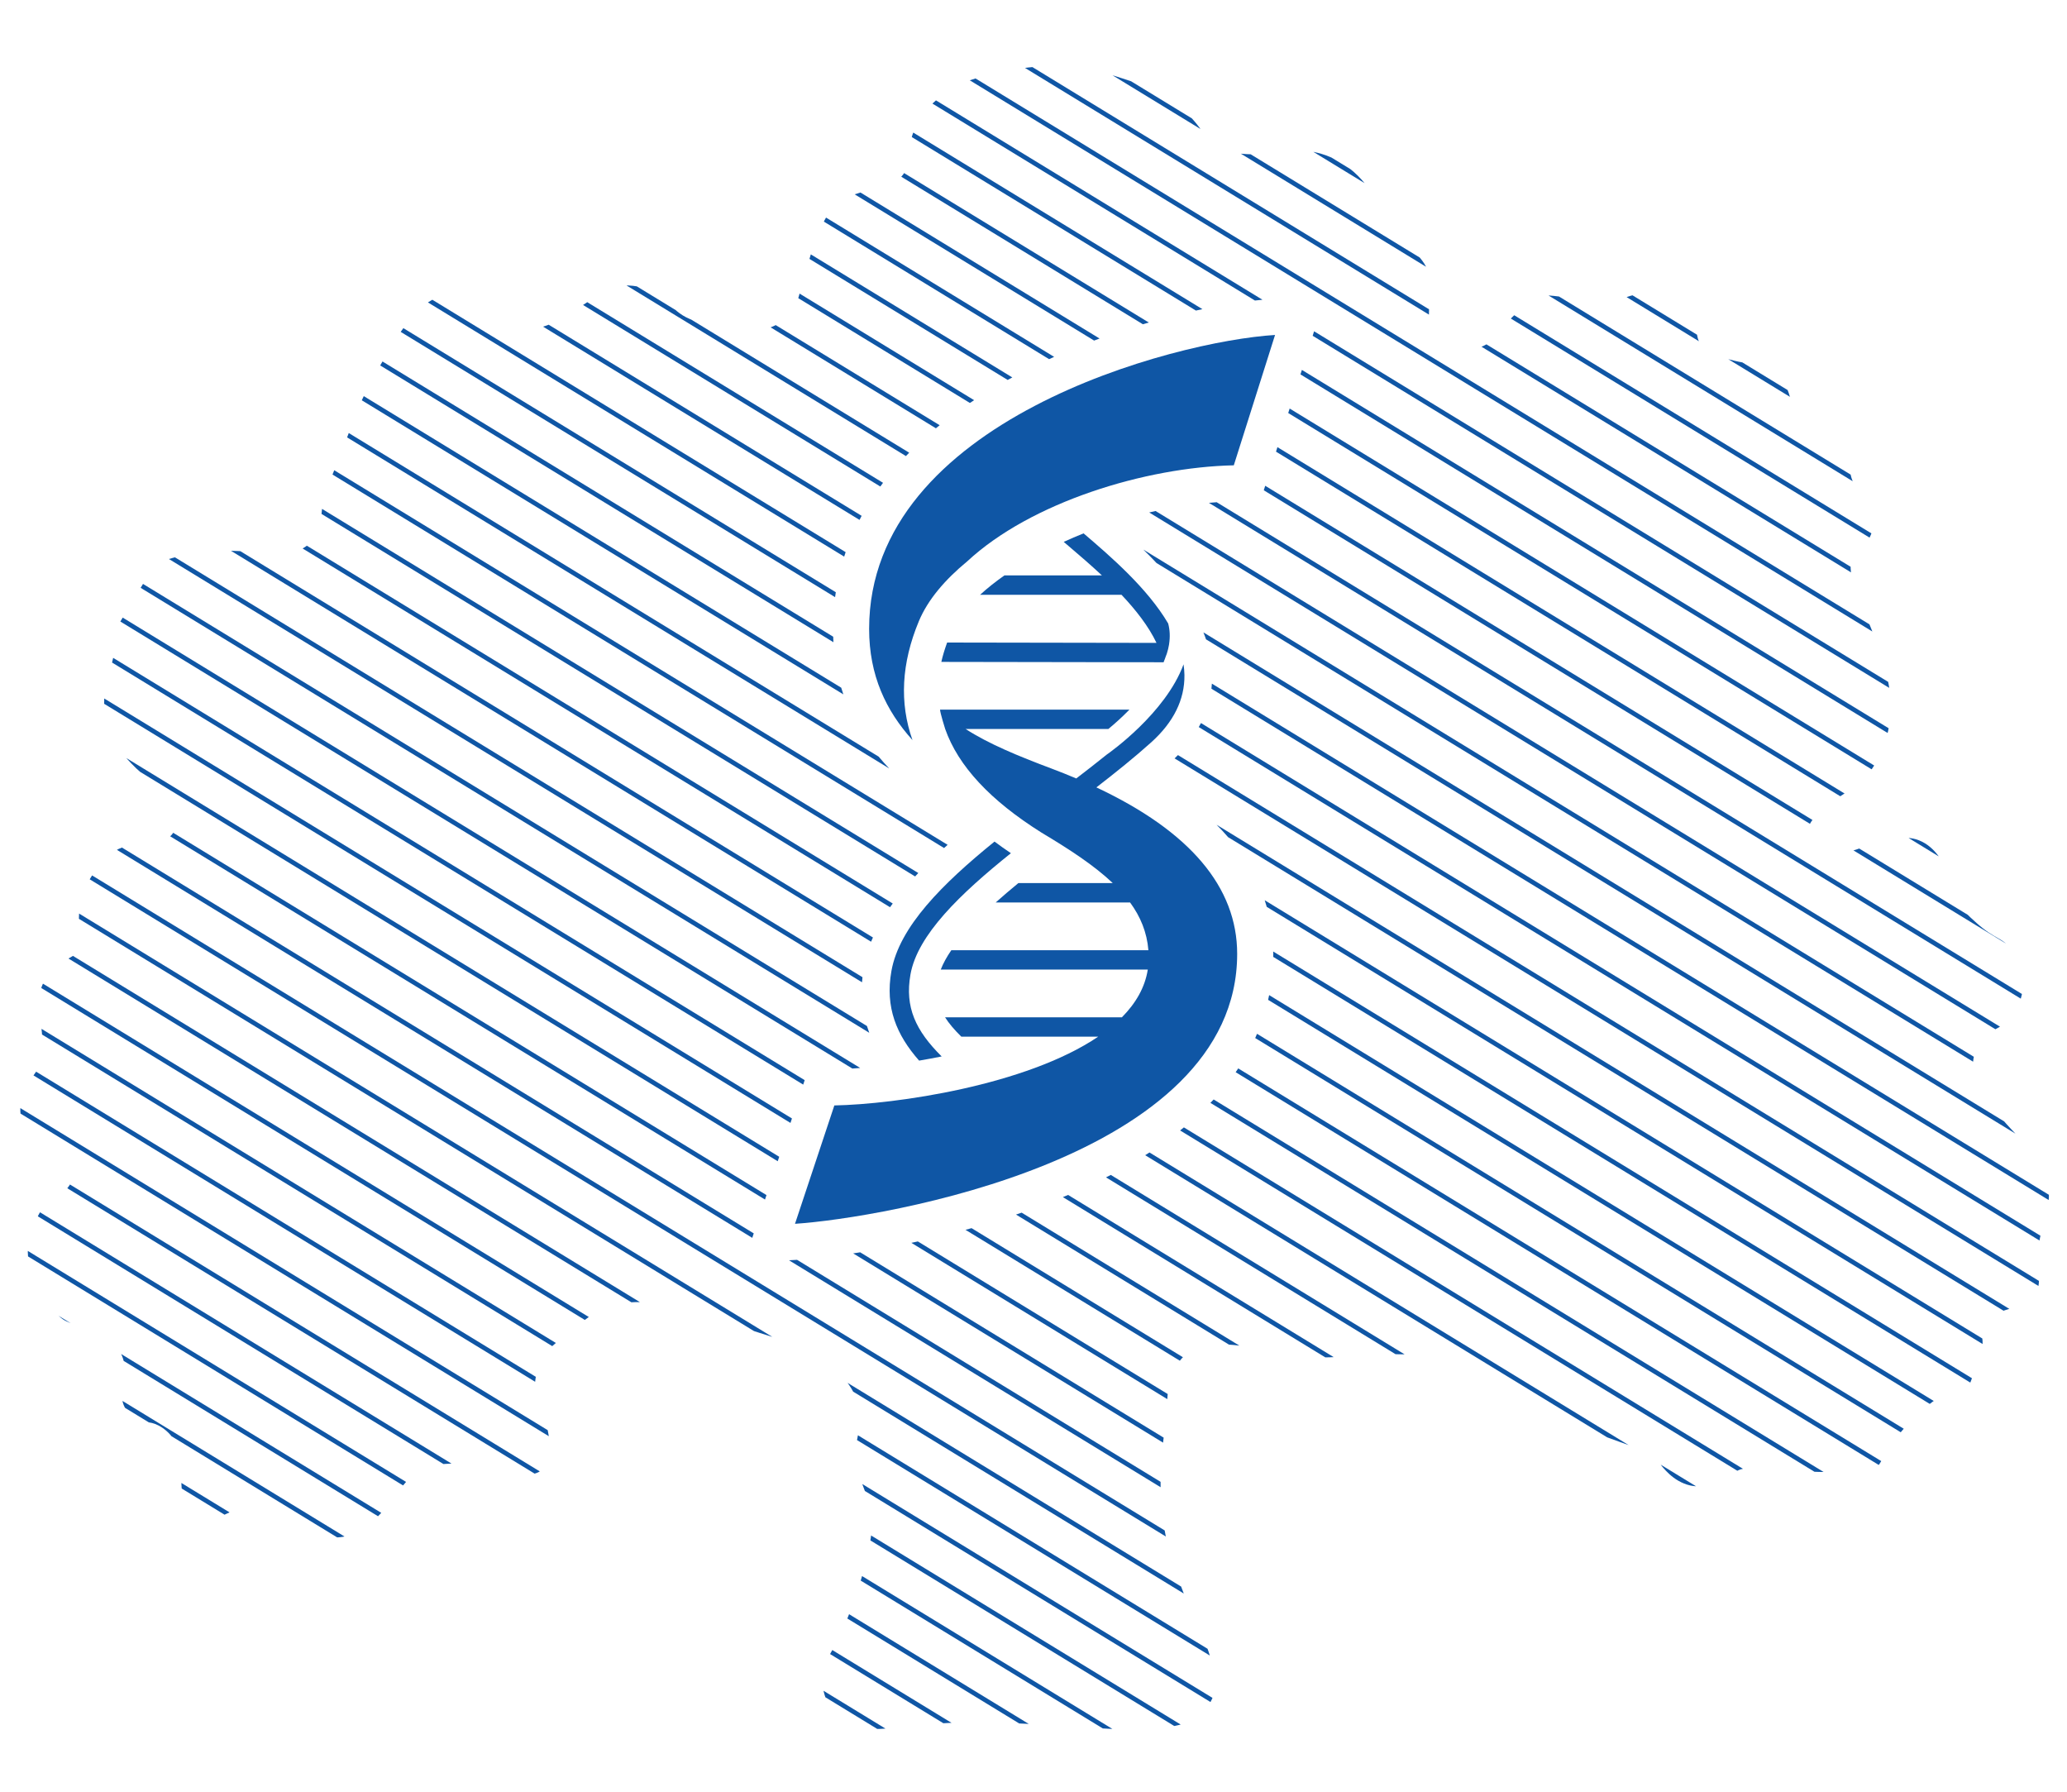 <?xml version="1.0" encoding="UTF-8" standalone="no"?>
<svg width="100%" height="100%" viewBox="0 0 150 130" version="1.1" xmlns="http://www.w3.org/2000/svg" xmlns:xlink="http://www.w3.org/1999/xlink" xml:space="preserve" style="fill-rule:evenodd;clip-rule:evenodd;stroke-linejoin:round;stroke-miterlimit:2;">
    <g transform="matrix(0.764,0,0,0.764,-63.495,-162.813)">
        <g>
            <clipPath id="_clip1">
                <path d="M136.606,340.079C135.412,341.031 134.998,341.416 134.63,342.068C134.011,343.163 133.935,344.281 133.912,344.688C133.884,345.161 133.862,345.548 134.002,346.043C134.198,346.738 134.478,346.814 134.81,347.67C134.988,348.131 135.055,348.49 135.168,349.115C135.311,349.892 135.382,350.279 135.349,350.743C135.315,351.205 135.244,352.163 134.541,352.729C134.151,353.045 133.732,353.104 133.194,353.182C132.515,353.278 131.885,353.229 131.217,353.092C129.487,352.732 129.418,352.17 128.074,352.006C127.979,351.995 127.323,352.029 126.009,352.098C124.725,352.163 124.338,352.201 123.853,352.369C123.724,352.414 123.166,352.613 122.417,353.182C121.185,354.118 121.119,354.772 119.632,356.435C119.059,357.075 118.668,357.507 118.016,357.971C117.441,358.381 116.734,358.885 115.681,359.055C114.394,359.266 113.363,358.851 112.987,358.694C112.413,358.455 111.915,358.083 110.921,357.339C109.893,356.569 109.848,356.41 109.305,356.164C108.998,356.024 108.163,355.657 107.15,355.803C107.005,355.823 106.794,355.863 105.354,356.526C103.927,357.183 103.81,357.292 103.378,357.339C103.161,357.362 102.246,357.46 101.491,356.887C100.969,356.49 100.777,355.962 100.594,355.44C100.211,354.349 100.427,353.939 100.234,352.277C100.086,351.009 100.002,350.349 99.516,349.659C99.002,348.926 98.316,348.559 98.168,348.483C97.209,347.985 96.83,348.337 96.013,347.851C95.902,347.784 94.988,347.222 94.757,346.225C94.619,345.634 94.825,345.342 94.935,344.597C94.975,344.337 95.189,342.758 94.576,341.615C94.222,340.957 93.228,340.444 91.253,339.447C89.402,338.511 89.427,338.674 88.918,338.271C87.767,337.362 87.223,336.204 86.583,334.84C86.097,333.803 85.854,333.283 85.775,332.49C85.643,331.16 86.064,330.125 86.314,329.506C86.67,328.631 87.065,327.661 88.02,326.978C88.636,326.537 89.073,326.51 89.547,325.894C89.708,325.683 90.13,325.134 90.086,324.447C90.029,323.562 89.231,322.978 88.649,322.549C87.466,321.683 87.023,322.017 86.224,321.284C85.258,320.397 85.089,319.156 85.057,318.845C84.939,317.734 85.409,316.847 85.865,315.953C86.408,314.887 86.687,314.9 86.943,314.056C87.158,313.348 87.147,312.732 87.123,311.796C87.098,310.831 87.001,310.703 86.943,309.809C86.839,308.232 86.783,307.354 87.212,306.465C87.676,305.506 88.541,304.881 89.098,304.478C89.941,303.867 90.344,303.847 90.625,303.302C90.892,302.783 90.682,302.494 90.625,301.226C90.594,300.527 90.551,299.418 90.894,298.242C91.139,297.4 91.495,296.82 91.793,296.345C92.302,295.53 92.917,294.546 94.038,293.906C94.961,293.377 95.959,293.238 97.001,293.093C98.165,292.929 98.705,293.021 99.247,292.551C99.89,291.991 99.957,291.138 99.965,291.014C100.004,290.409 99.793,289.776 98.886,288.665C97.586,287.07 96.935,287.045 95.565,285.592C94.866,284.853 94.116,284.06 93.588,282.792C92.869,281.063 92.991,279.483 93.049,278.816C93.162,277.548 93.425,277.557 93.947,275.201C94.249,273.843 94.165,273.823 94.576,271.767C95.127,269.017 95.396,268.461 95.834,267.973C96.348,267.397 96.894,267.139 97.809,266.707C98.396,266.429 99.413,266.017 101.312,265.712C102.219,265.569 103.746,265.334 105.802,265.441C108.568,265.589 109.108,266.189 110.652,265.712C111.106,265.574 112.313,265.184 113.076,264.086C113.75,263.119 113.508,262.427 113.795,260.745C113.969,259.73 114.091,259.77 115.681,255.685C116.887,252.584 116.705,252.845 117.208,251.707C117.985,249.951 118.665,248.775 119.632,247.099C120.937,244.841 121.698,243.802 122.596,242.853C123.189,242.225 123.817,241.661 124.752,241.316C125.15,241.168 125.963,240.868 126.907,241.045C127.918,241.235 128.076,241.786 129.869,243.034C131.048,243.852 131.656,244.264 132.564,244.389C133.381,244.501 134.011,244.324 134.72,244.118C135.294,243.95 136.126,243.643 138.671,241.95C140.398,240.801 140.518,240.606 141.186,240.413C142.692,239.974 144.046,240.384 144.419,240.503C146.714,241.23 146.695,242.783 149.089,243.576C149.572,243.735 149.247,243.564 151.874,244.026C154.247,244.445 154.545,244.59 155.286,244.479C155.495,244.447 157.116,244.178 158.249,242.853C158.788,242.223 158.808,241.831 159.596,239.058C160.455,236.037 160.749,235.389 160.943,234.99C161.611,233.631 162.037,232.762 163.009,232.099C163.588,231.705 163.808,231.76 166.512,230.835C167.757,230.408 168.383,230.192 168.576,230.022C169.754,228.99 169.104,227.579 169.924,225.502C170.647,223.677 171.998,222.622 172.708,222.068C174.285,220.841 175.773,220.51 178.096,219.992C179.447,219.689 181.693,219.208 184.653,219.45C186.982,219.638 188.628,220.187 190.49,220.805C192.227,221.381 193.254,221.732 194.441,222.613C195.924,223.708 196.959,225.112 197.045,225.231C197.698,226.129 197.601,226.266 198.033,226.678C198.25,226.884 199.18,227.717 202.074,227.762C204.651,227.803 204.954,227.158 207.014,227.401C207.596,227.469 208.76,227.617 210.067,228.304C211.761,229.193 212.728,230.479 213.121,231.015C213.729,231.843 214.219,232.791 214.467,233.274C215.048,234.399 215.03,234.607 215.456,235.172C216.093,236.014 216.405,235.907 217.341,236.888C217.972,237.55 218.505,238.108 218.778,238.966C218.863,239.23 218.904,239.463 218.868,241.587C218.836,243.506 218.798,243.504 218.868,243.755C219.184,244.897 220.234,245.988 221.562,246.286C222.745,246.553 223.727,246.093 224.078,245.925C225.328,245.321 225.302,244.582 227.041,242.942C228.098,241.947 228.626,241.448 229.465,241.226C229.864,241.121 230.199,241.105 232.878,241.497C235.202,241.838 235.165,241.88 235.573,241.858C236.995,241.782 237.17,241.269 239.075,240.955C240.229,240.765 240.895,240.655 241.679,240.955C242.89,241.417 243.51,242.523 243.745,242.942C244.554,244.387 243.999,244.98 244.733,245.925C245.39,246.77 246.394,247.012 247.875,247.37C249.93,247.867 250.341,247.404 251.288,248.002C252.626,248.849 253.067,250.562 253.175,250.985C253.588,252.596 253.052,253.42 253.713,254.056C254.242,254.567 254.703,254.155 255.868,254.598C257.48,255.216 258.308,256.661 258.472,256.948C259.053,257.963 258.676,258.086 259.281,259.208C260.062,260.659 260.828,260.702 261.078,261.829C261.286,262.77 260.939,263.591 260.808,263.907C260.368,264.951 259.657,265.262 259.281,265.712C257.411,267.946 262.865,274.269 262.694,280.532C262.651,282.09 262.271,283.264 262.155,283.604C261.915,284.308 261.297,286.053 259.73,287.491C258.786,288.355 258.562,288.131 256.767,289.569C255.283,290.754 255.002,291.254 254.881,291.738C254.659,292.609 254.865,293.783 255.599,294.267C255.991,294.526 256.454,294.535 257.665,294.267C260.443,293.653 261.151,292.902 263.142,292.73C263.957,292.661 264.611,292.604 265.388,292.912C266.997,293.547 267.758,295.205 267.992,295.713C268.554,296.932 268.22,297.176 268.801,298.334C269.334,299.398 270.039,300.037 270.866,300.773C272.671,302.379 273.282,302.097 274.188,303.302C274.479,303.688 275.236,304.808 275.267,306.375C275.274,306.738 275.263,308.221 274.279,309.538C273.141,311.059 271.922,310.729 271.046,312.249C270.49,313.211 270.5,314.177 270.506,314.508C270.53,315.545 270.929,316.542 272.752,318.755C275.429,322.005 276.498,322.2 277.243,324.268C277.47,324.899 277.845,325.943 277.691,327.249C277.611,327.934 277.472,327.948 277.063,329.778C276.734,331.247 276.708,331.749 276.704,332.038C276.691,332.75 276.789,332.795 276.793,333.753C276.799,334.813 276.796,335.351 276.524,335.832C276.242,336.332 275.83,336.558 275.177,336.916C274.024,337.55 273.583,337.355 272.572,338C272.073,338.321 271.723,338.544 271.495,338.995C271.145,339.687 271.527,340.041 271.405,341.163C271.38,341.392 271.119,342.102 270.596,343.513C270.097,344.865 270.024,345.038 269.788,345.23C269.226,345.688 268.738,345.443 267.813,345.683C266.977,345.898 266.447,346.369 265.388,347.309C264.907,347.735 263.984,348.61 262.963,350.02C261.667,351.809 261.792,352.286 260.987,352.729C260.295,353.113 259.756,353.007 257.755,352.911C255.785,352.815 257.782,352.99 253.893,352.819C248.865,352.602 248.838,352.457 248.235,352.729C247.051,353.267 246.343,354.201 244.733,354.266C244.178,354.289 243.757,354.199 243.655,354.177C242.021,353.809 241.037,352.441 240.691,352.006C239.463,350.463 238.54,350.944 230.453,347.488C228.377,346.602 227.316,346.146 226.143,345.501C223.29,343.934 223.078,343.275 221.293,342.521C219.437,341.734 217.811,341.725 214.558,341.705C210.763,341.685 210.184,342.26 207.104,341.887C205.096,341.642 203.422,341.344 203.422,341.344C201.961,341.084 201.183,340.89 199.829,340.802C198.44,340.713 197.73,340.672 196.955,340.984C195.546,341.548 194.839,342.762 194.621,343.152C194.095,344.086 194.086,344.76 193.902,346.946C193.547,351.171 193.405,350.743 193.364,352.729C193.334,354.121 193.307,355.462 193.543,357.248C193.845,359.534 194.405,361.226 194.801,362.399C195.731,365.163 197.045,367.909 197.045,367.909C197.373,368.595 198.035,369.938 198.392,371.795C198.566,372.696 198.598,373.357 198.392,374.056C198.392,374.056 198.072,375.146 197.045,376.042C194.974,377.852 188.337,377.292 185.82,377.126C179.371,376.706 174.836,376.41 169.385,377.037C167.069,377.303 164.348,377.765 162.65,376.134C161.691,375.211 161.146,373.708 161.212,372.337C161.27,371.177 161.74,370.64 162.559,369.085C162.559,369.085 164.175,366.023 165.164,362.128C165.708,359.987 165.979,358.918 165.883,357.429C165.7,354.631 164.52,354.069 164.446,351.193C164.388,348.951 165.093,348.772 164.805,347.128C164.354,344.55 162.259,342.906 161.302,342.158C159.696,340.898 158.889,340.892 153.399,339.086C148.368,337.429 147.635,336.97 145.406,336.827C143.734,336.719 141.809,336.618 139.839,337.64C139.353,337.893 138.436,338.621 136.606,340.079Z"/>
            </clipPath>
            <g clip-path="url(#_clip1)">
                <path d="M59.813,329.707L221.149,428.214L221.374,427.842L60.037,329.334L59.813,329.707Z" style="fill:rgb(15,86,165);fill-rule:nonzero;"/>
                <path d="M61.741,326.509L223.078,425.016L223.303,424.644L61.966,326.136L61.741,326.509Z" style="fill:rgb(15,86,165);fill-rule:nonzero;"/>
                <path d="M63.672,323.309L225.007,421.817L225.232,421.445L63.897,322.937L63.672,323.309Z" style="fill:rgb(15,86,165);fill-rule:nonzero;"/>
                <path d="M65.601,320.11L226.936,418.619L227.161,418.247L65.826,319.738L65.601,320.11Z" style="fill:rgb(15,86,165);fill-rule:nonzero;"/>
                <path d="M67.53,316.912L228.865,415.42L229.09,415.048L67.755,316.54L67.53,316.912Z" style="fill:rgb(15,86,165);fill-rule:nonzero;"/>
                <path d="M69.459,313.714L230.795,412.222L231.02,411.849L69.684,313.341L69.459,313.714Z" style="fill:rgb(15,86,165);fill-rule:nonzero;"/>
                <path d="M71.388,310.515L232.724,409.023L232.949,408.65L71.613,310.142L71.388,310.515Z" style="fill:rgb(15,86,165);fill-rule:nonzero;"/>
                <path d="M73.317,307.316L234.653,405.825L234.877,405.452L73.542,306.944L73.317,307.316Z" style="fill:rgb(15,86,165);fill-rule:nonzero;"/>
                <path d="M75.248,304.117L236.582,402.626L236.807,402.253L75.473,303.745L75.248,304.117Z" style="fill:rgb(15,86,165);fill-rule:nonzero;"/>
                <path d="M77.177,300.919L238.511,399.427L238.736,399.055L77.402,300.547L77.177,300.919Z" style="fill:rgb(15,86,165);fill-rule:nonzero;"/>
                <path d="M79.106,297.72L240.44,396.228L240.664,395.856L79.331,297.347L79.106,297.72Z" style="fill:rgb(15,86,165);fill-rule:nonzero;"/>
                <path d="M81.035,294.521L242.371,393.03L242.595,392.657L81.26,294.149L81.035,294.521Z" style="fill:rgb(15,86,165);fill-rule:nonzero;"/>
                <path d="M82.964,291.322L244.3,389.832L244.524,389.458L83.188,290.95L82.964,291.322Z" style="fill:rgb(15,86,165);fill-rule:nonzero;"/>
                <path d="M158.049,332.791L246.229,386.632L246.453,386.259L158.817,332.75C158.533,332.77 158.276,332.783 158.049,332.791Z" style="fill:rgb(15,86,165);fill-rule:nonzero;"/>
                <path d="M154.704,330.239L85.117,287.751L84.893,288.124L154.563,330.663L154.704,330.239Z" style="fill:rgb(15,86,165);fill-rule:nonzero;"/>
                <path d="M155.914,326.602L87.046,284.553L86.822,284.925L155.772,327.025L155.914,326.602Z" style="fill:rgb(15,86,165);fill-rule:nonzero;"/>
                <path d="M164.148,332.139L248.157,383.433L248.382,383.061L164.814,332.036C164.588,332.072 164.367,332.106 164.148,332.139Z" style="fill:rgb(15,86,165);fill-rule:nonzero;"/>
                <path d="M169.675,331.136L250.086,380.235L250.311,379.863L170.291,331.003C170.085,331.048 169.878,331.093 169.675,331.136Z" style="fill:rgb(15,86,165);fill-rule:nonzero;"/>
                <path d="M157.123,322.963L88.977,281.354L88.753,281.727L156.982,323.387L157.123,322.963Z" style="fill:rgb(15,86,165);fill-rule:nonzero;"/>
                <path d="M174.815,329.899L252.016,377.037L252.24,376.665L175.393,329.742C175.2,329.796 175.008,329.847 174.815,329.899Z" style="fill:rgb(15,86,165);fill-rule:nonzero;"/>
                <path d="M158.333,319.325L90.907,278.156L90.682,278.528L158.192,319.749L158.333,319.325Z" style="fill:rgb(15,86,165);fill-rule:nonzero;"/>
                <path d="M179.614,328.451L253.946,373.837L254.171,373.464L180.151,328.27C179.972,328.331 179.792,328.391 179.614,328.451Z" style="fill:rgb(15,86,165);fill-rule:nonzero;"/>
                <path d="M159.542,315.686L92.835,274.957L92.611,275.329L159.402,316.11L159.542,315.686Z" style="fill:rgb(15,86,165);fill-rule:nonzero;"/>
                <path d="M184.066,326.793L255.875,370.639L256.1,370.266L184.562,326.587C184.398,326.656 184.232,326.725 184.066,326.793Z" style="fill:rgb(15,86,165);fill-rule:nonzero;"/>
                <path d="M164.816,314.53L94.764,271.758L94.54,272.131L164.069,314.583C164.313,314.568 164.563,314.55 164.816,314.53Z" style="fill:rgb(15,86,165);fill-rule:nonzero;"/>
                <path d="M96.693,268.559L96.468,268.931L165.676,311.188C165.596,310.976 165.522,310.761 165.455,310.543L96.693,268.559Z" style="fill:rgb(15,86,165);fill-rule:nonzero;"/>
                <path d="M188.164,324.919L257.803,367.44L258.028,367.068L188.618,324.687C188.469,324.765 188.316,324.842 188.164,324.919Z" style="fill:rgb(15,86,165);fill-rule:nonzero;"/>
                <path d="M191.885,322.815L259.733,364.242L259.958,363.87L192.291,322.553C192.156,322.641 192.022,322.729 191.885,322.815Z" style="fill:rgb(15,86,165);fill-rule:nonzero;"/>
                <path d="M98.622,265.36L98.397,265.733L164.988,306.392C164.998,306.233 165.015,306.071 165.032,305.909L98.622,265.36Z" style="fill:rgb(15,86,165);fill-rule:nonzero;"/>
                <path d="M195.202,320.463L261.661,361.042L261.887,360.67L195.562,320.173C195.443,320.27 195.323,320.366 195.202,320.463Z" style="fill:rgb(15,86,165);fill-rule:nonzero;"/>
                <path d="M100.553,262.162L100.329,262.534L165.847,302.539C165.901,302.405 165.969,302.273 166.027,302.139L100.553,262.162Z" style="fill:rgb(15,86,165);fill-rule:nonzero;"/>
                <path d="M198.08,317.844L263.591,357.845L263.816,357.472L198.387,317.521C198.287,317.63 198.183,317.737 198.08,317.844Z" style="fill:rgb(15,86,165);fill-rule:nonzero;"/>
                <path d="M102.482,258.963L102.258,259.336L167.649,299.263C167.731,299.145 167.821,299.028 167.906,298.911L102.482,258.963Z" style="fill:rgb(15,86,165);fill-rule:nonzero;"/>
                <path d="M104.411,255.764L104.187,256.137L170.033,296.342C170.134,296.233 170.228,296.123 170.332,296.015L104.411,255.764Z" style="fill:rgb(15,86,165);fill-rule:nonzero;"/>
                <path d="M200.479,314.932L265.52,354.646L265.745,354.273L200.722,314.571C200.642,314.692 200.562,314.813 200.479,314.932Z" style="fill:rgb(15,86,165);fill-rule:nonzero;"/>
                <path d="M106.34,252.564L106.115,252.937L172.781,293.642C172.893,293.541 173.006,293.44 173.12,293.339L106.34,252.564Z" style="fill:rgb(15,86,165);fill-rule:nonzero;"/>
                <path d="M202.334,311.687L267.451,351.446L267.676,351.074L202.509,311.284C202.451,311.418 202.395,311.553 202.334,311.687Z" style="fill:rgb(15,86,165);fill-rule:nonzero;"/>
                <path d="M203.561,308.06L269.38,348.248L269.605,347.875L203.659,307.61C203.628,307.761 203.595,307.91 203.561,308.06Z" style="fill:rgb(15,86,165);fill-rule:nonzero;"/>
                <path d="M166.57,284.964L108.269,249.366L108.044,249.739L167.572,286.085C167.225,285.721 166.89,285.349 166.57,284.964Z" style="fill:rgb(15,86,165);fill-rule:nonzero;"/>
                <path d="M163.013,278.416L110.198,246.168L109.973,246.541L163.213,279.048C163.143,278.84 163.076,278.629 163.013,278.416Z" style="fill:rgb(15,86,165);fill-rule:nonzero;"/>
                <path d="M204.052,303.692C204.052,303.789 204.047,303.884 204.046,303.98L271.309,345.049L271.533,344.677L204.042,303.468C204.043,303.543 204.052,303.616 204.052,303.692Z" style="fill:rgb(15,86,165);fill-rule:nonzero;"/>
                <path d="M203.43,299.228L273.238,341.851L273.463,341.479L203.239,298.601C203.307,298.809 203.371,299.018 203.43,299.228Z" style="fill:rgb(15,86,165);fill-rule:nonzero;"/>
                <path d="M162.25,273.574L112.127,242.97L111.902,243.342L162.272,274.097C162.262,273.925 162.256,273.75 162.25,273.574Z" style="fill:rgb(15,86,165);fill-rule:nonzero;"/>
                <path d="M199.761,292.611L275.167,338.652L275.391,338.279L198.665,291.432C199.052,291.818 199.416,292.212 199.761,292.611Z" style="fill:rgb(15,86,165);fill-rule:nonzero;"/>
                <path d="M162.498,269.349L114.056,239.771L113.832,240.144L162.43,269.817C162.45,269.66 162.474,269.504 162.498,269.349Z" style="fill:rgb(15,86,165);fill-rule:nonzero;"/>
                <path d="M277.096,335.454L277.32,335.081L194.998,284.816C194.895,284.922 194.785,285.025 194.677,285.13L277.096,335.454Z" style="fill:rgb(15,86,165);fill-rule:nonzero;"/>
                <path d="M163.433,265.543L115.987,236.573L115.762,236.945L163.293,265.967C163.339,265.825 163.385,265.684 163.433,265.543Z" style="fill:rgb(15,86,165);fill-rule:nonzero;"/>
                <path d="M279.025,332.255L279.25,331.883L197.183,281.773C197.118,281.902 197.043,282.028 196.973,282.155L279.025,332.255Z" style="fill:rgb(15,86,165);fill-rule:nonzero;"/>
                <path d="M164.952,262.094L117.916,233.375L117.691,233.747L164.751,262.481C164.818,262.352 164.883,262.222 164.952,262.094Z" style="fill:rgb(15,86,165);fill-rule:nonzero;"/>
                <path d="M166.984,258.958L119.845,230.175L119.62,230.547L166.726,259.31C166.812,259.192 166.896,259.074 166.984,258.958Z" style="fill:rgb(15,86,165);fill-rule:nonzero;"/>
                <path d="M280.954,329.056L281.178,328.684L198.22,278.03C198.208,278.192 198.196,278.353 198.177,278.513L280.954,329.056Z" style="fill:rgb(15,86,165);fill-rule:nonzero;"/>
                <path d="M169.469,256.098L121.773,226.976L121.549,227.348L169.158,256.418C169.261,256.311 169.365,256.204 169.469,256.098Z" style="fill:rgb(15,86,165);fill-rule:nonzero;"/>
                <path d="M282.883,325.857L283.107,325.485L197.417,273.163C197.503,273.381 197.588,273.6 197.662,273.822L282.883,325.857Z" style="fill:rgb(15,86,165);fill-rule:nonzero;"/>
                <path d="M172.364,253.489L123.703,223.777L123.478,224.15L172.006,253.78C172.124,253.682 172.244,253.585 172.364,253.489Z" style="fill:rgb(15,86,165);fill-rule:nonzero;"/>
                <path d="M192.962,266.576L284.814,322.659L285.038,322.286L191.712,265.303C192.135,265.714 192.552,266.139 192.962,266.576Z" style="fill:rgb(15,86,165);fill-rule:nonzero;"/>
                <path d="M175.635,251.11L125.632,220.579L125.407,220.951L175.235,251.375C175.368,251.287 175.501,251.198 175.635,251.11Z" style="fill:rgb(15,86,165);fill-rule:nonzero;"/>
                <path d="M192.266,261.775L286.742,319.46L286.967,319.088L192.872,261.635C192.669,261.679 192.468,261.728 192.266,261.775Z" style="fill:rgb(15,86,165);fill-rule:nonzero;"/>
                <path d="M179.263,248.949L127.561,217.381L127.336,217.753L178.824,249.19C178.97,249.109 179.116,249.028 179.263,248.949Z" style="fill:rgb(15,86,165);fill-rule:nonzero;"/>
                <path d="M197.938,260.861L288.671,316.261L288.896,315.889L198.674,260.801C198.429,260.817 198.183,260.839 197.938,260.861Z" style="fill:rgb(15,86,165);fill-rule:nonzero;"/>
                <path d="M183.237,246.998L129.492,214.182L129.267,214.554L182.757,247.215C182.917,247.142 183.077,247.069 183.237,246.998Z" style="fill:rgb(15,86,165);fill-rule:nonzero;"/>
                <path d="M203.15,259.667L290.6,313.063L290.825,312.69L203.285,259.239L203.15,259.667Z" style="fill:rgb(15,86,165);fill-rule:nonzero;"/>
                <path d="M204.311,255.999L292.53,309.865L292.754,309.492L204.446,255.571L204.311,255.999Z" style="fill:rgb(15,86,165);fill-rule:nonzero;"/>
                <path d="M187.552,245.256L131.42,210.982L131.196,211.355L187.033,245.449C187.206,245.384 187.379,245.319 187.552,245.256Z" style="fill:rgb(15,86,165);fill-rule:nonzero;"/>
                <path d="M205.471,252.331L294.458,306.666L294.683,306.293L205.607,251.904L205.471,252.331Z" style="fill:rgb(15,86,165);fill-rule:nonzero;"/>
                <path d="M192.228,243.735L133.35,207.784L133.125,208.157L191.665,243.901C191.853,243.845 192.041,243.789 192.228,243.735Z" style="fill:rgb(15,86,165);fill-rule:nonzero;"/>
                <path d="M206.633,248.663L296.389,303.466L296.614,303.094L206.768,248.235L206.633,248.663Z" style="fill:rgb(15,86,165);fill-rule:nonzero;"/>
                <path d="M197.321,242.467L135.279,204.586L135.054,204.958L196.703,242.6C196.91,242.554 197.117,242.51 197.321,242.467Z" style="fill:rgb(15,86,165);fill-rule:nonzero;"/>
                <path d="M207.793,244.995L298.318,300.268L298.543,299.896L207.928,244.568L207.793,244.995Z" style="fill:rgb(15,86,165);fill-rule:nonzero;"/>
                <path d="M203.024,241.573L137.207,201.386L136.983,201.759L202.31,241.647C202.555,241.619 202.793,241.595 203.024,241.573Z" style="fill:rgb(15,86,165);fill-rule:nonzero;"/>
                <path d="M138.912,198.561L300.247,297.07L300.472,296.697L139.136,198.188L138.912,198.561Z" style="fill:rgb(15,86,165);fill-rule:nonzero;"/>
                <path d="M140.843,195.362L302.176,293.87L302.401,293.498L141.067,194.989L140.843,195.362Z" style="fill:rgb(15,86,165);fill-rule:nonzero;"/>
                <path d="M142.771,192.163L304.105,290.672L304.33,290.299L142.996,191.79L142.771,192.163Z" style="fill:rgb(15,86,165);fill-rule:nonzero;"/>
                <path d="M144.7,188.964L306.034,287.474L306.259,287.101L144.925,188.591L144.7,188.964Z" style="fill:rgb(15,86,165);fill-rule:nonzero;"/>
                <path d="M146.629,185.766L307.963,284.275L308.188,283.903L146.854,185.394L146.629,185.766Z" style="fill:rgb(15,86,165);fill-rule:nonzero;"/>
                <path d="M148.559,182.567L309.894,281.076L310.119,280.703L148.783,182.195L148.559,182.567Z" style="fill:rgb(15,86,165);fill-rule:nonzero;"/>
                <path d="M150.487,179.368L311.823,277.877L312.047,277.505L150.712,178.996L150.487,179.368Z" style="fill:rgb(15,86,165);fill-rule:nonzero;"/>
                <path d="M152.416,176.17L313.752,274.679L313.977,274.306L152.641,175.797L152.416,176.17Z" style="fill:rgb(15,86,165);fill-rule:nonzero;"/>
                <path d="M154.347,172.97L315.681,271.479L315.905,271.107L154.572,172.598L154.347,172.97Z" style="fill:rgb(15,86,165);fill-rule:nonzero;"/>
                <path d="M156.276,169.772L317.61,268.282L317.835,267.91L156.501,169.4L156.276,169.772Z" style="fill:rgb(15,86,165);fill-rule:nonzero;"/>
                <path d="M158.43,166.201L158.205,166.573L319.539,265.083L319.763,264.71L158.43,166.201Z" style="fill:rgb(15,86,165);fill-rule:nonzero;"/>
            </g>
        </g>
    </g>
    <g transform="matrix(0.764,0,0,0.764,-63.495,-162.813)">
        <path d="M179.13,294.133C178.59,293.769 178.07,293.401 177.573,293.029C172.65,297.021 168.524,301.115 167.779,305.33C167.169,308.779 168.262,311.392 170.411,313.831C171.118,313.711 171.834,313.579 172.554,313.435C170.077,310.981 169.042,308.751 169.59,305.649C170.253,301.898 174.31,297.998 179.13,294.133Z" style="fill:rgb(15,86,165);fill-rule:nonzero;"/>
    </g>
    <g transform="matrix(0.764,0,0,0.764,-63.495,-162.813)">
        <path d="M170.388,272.099C171.235,270.064 172.876,268.149 174.974,266.423C181.024,260.798 191.917,257.472 200.302,257.296L204.22,244.917C194.749,245.489 165.663,253.005 165.663,272.827C165.663,277.259 167.268,280.605 169.781,283.391C168.53,279.858 168.726,276.088 170.388,272.099Z" style="fill:rgb(15,86,165);fill-rule:nonzero;"/>
    </g>
    <g transform="matrix(0.764,0,0,0.764,-63.495,-162.813)">
        <path d="M187.25,287.884C189.092,286.458 190.885,285.02 192.46,283.602C194.583,281.691 195.643,279.542 195.613,277.214C195.608,276.874 195.578,276.535 195.529,276.198C193.827,280.823 188.514,284.573 188.264,284.747L188.262,284.745C187.315,285.508 186.331,286.273 185.338,287.035C184.578,286.713 183.796,286.398 182.979,286.091C179.818,284.906 177,283.741 174.828,282.336L188.388,282.336C188.994,281.837 189.691,281.21 190.391,280.497L172.399,280.497L172.399,280.498C172.41,280.826 172.887,282.336 172.887,282.336C174.125,285.849 177.155,289.111 182.033,292.177C184.686,293.763 187.031,295.288 188.806,296.972L179.837,296.972C179.091,297.586 178.371,298.2 177.687,298.811L190.449,298.811C191.437,300.161 192.052,301.644 192.189,303.345L173.471,303.345C173.038,303.976 172.695,304.591 172.468,305.184L192.132,305.184C191.863,306.89 190.983,308.395 189.673,309.717L172.875,309.717C173.241,310.293 173.748,310.895 174.421,311.557L187.421,311.557C180.569,316.192 168.176,317.977 162.359,318.088L158.622,329.329C166.744,328.795 200.622,323.193 200.622,303.692C200.622,297.354 196.125,292.049 187.25,287.884Z" style="fill:rgb(15,86,165);fill-rule:nonzero;"/>
    </g>
    <g transform="matrix(0.764,0,0,0.764,-63.495,-162.813)">
        <path d="M172.522,275.966L193.612,276C193.614,276.008 193.617,276.016 193.619,276.023C193.622,276.016 193.625,276.008 193.628,276L193.63,276C193.712,275.812 193.776,275.623 193.844,275.434C193.875,275.347 193.915,275.26 193.943,275.173C194.032,274.893 194.102,274.612 194.148,274.332C194.152,274.312 194.152,274.292 194.156,274.271L194.156,274.27C194.261,273.582 194.233,272.934 194.069,272.318C192.107,268.985 188.659,266 186.033,263.759C185.399,264.015 184.768,264.281 184.147,264.566C184.311,264.706 184.474,264.846 184.647,264.994C185.606,265.812 186.694,266.743 187.776,267.751L178.515,267.751C177.672,268.343 176.895,268.957 176.205,269.591L189.635,269.591C190.999,271.034 192.207,272.581 192.959,274.16L173.072,274.127C172.849,274.747 172.655,275.361 172.522,275.966Z" style="fill:rgb(15,86,165);fill-rule:nonzero;"/>
    </g>
</svg>
